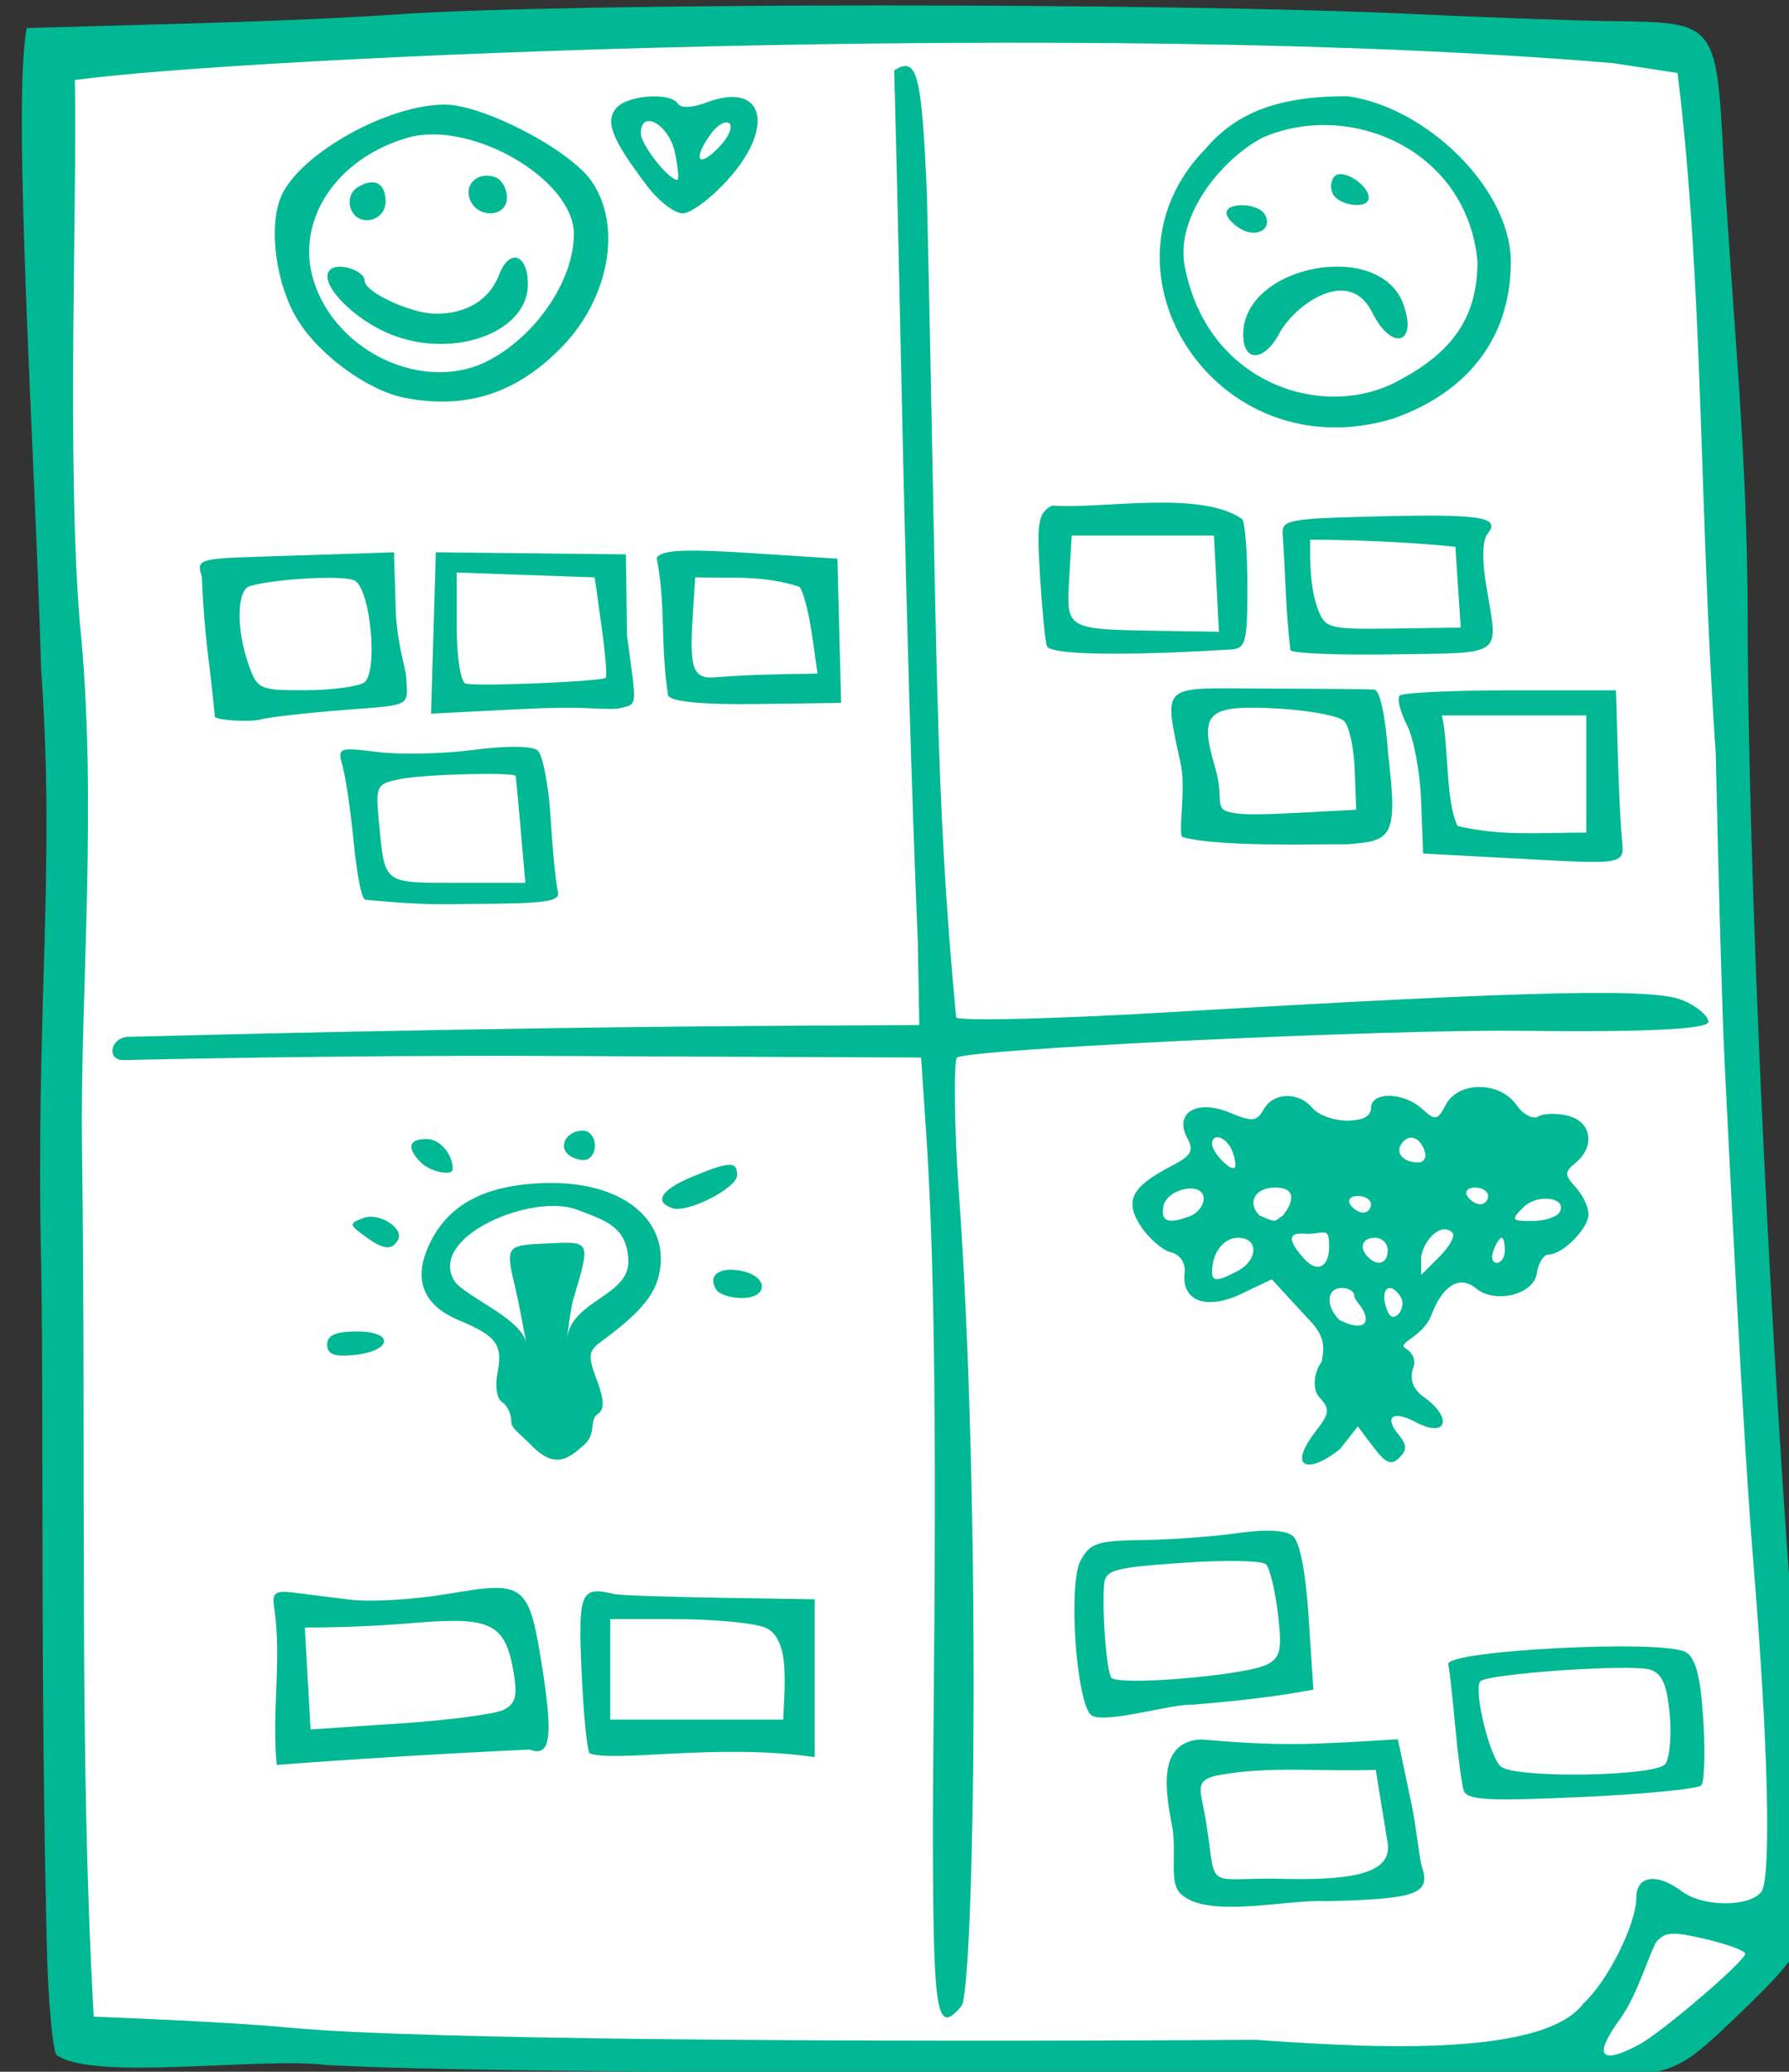 <?xml version="1.0" ?><svg height="277.653mm" viewBox="0 0 239.797 277.653" width="239.797mm" xmlns="http://www.w3.org/2000/svg">
    <rect x="0" y="0" width="239.797" height="277.653" fill="#333333" stroke="none"/>
    <path color="#000" d="m 7040.718,1778.256 c 299.319,-6.858 634.892,-34.923 832.39,-2.509 8.817,61.932 41.168,900.484 52.064,926.31 7.646,18.123 -43.587,89.118 -88.825,93.612 -40.499,4.023 -785.552,-12.576 -785.552,-12.576 z" fill="#FFFFFF" overflow="visible" paint-order="fill markers stroke" transform="translate(-114.388,77.592) matrix(0.265,0,0,0.265,-1744.412,-541.349)"/>
    <path d="m 7548.763,2798.736 c -135.636,-0.595 -306.299,-0.832 -369.076,-4.357 -33.047,-4.265 -119.501,8.452 -136.891,-5.286 -1.579,-2.555 -3.648,-21.581 -4.596,-47.758 -3.588,-141.7 -1.673,-265.818 -3.033,-350.93 -2.983,-130.866 7.358,-199.37 -0.037,-301.838 -2.987,-107.972 -14.781,-284.417 -7.297,-324.37 l 62.126,-1.713 c 26.108,-0.72 82.781,-2.231 125.919,-5.229 84.557,-5.876 389.478,-5.993 511.926,-0.197 38.405,1.818 84.833,3.474 103.172,3.679 51.066,0.572 51.544,1.164 55.088,68.304 4.875,84.318 11.943,147.342 12.247,230.765 0.158,162.014 16.227,458.931 30.241,597.914 6.892,68.344 5.585,72.388 -36.383,112.641 -25.112,24.086 -28.807,26.132 -54.392,30.115 -103.689,4.514 -205.519,-1.354 -289.014,-1.742 z m 294.64,-14.707 c 11.461,-6.11 53.679,-42.249 53.679,-45.95 0,-1.492 -9.046,-4.833 -20.102,-7.425 -17.265,-4.048 -20.848,-3.736 -25.392,2.212 -6.153,13.876 -9.923,27.224 -18.012,38.528 -13.404,18.504 -9.822,23.11 9.827,12.635 z m -28.124,-20.816 c 12.278,-11.292 26.687,-39.992 26.746,-53.606 0.049,-11.137 10.535,-12.519 23.068,-3.039 10.365,7.84 33.652,8.06 40.027,0.378 5.256,-6.332 3.69,-73.977 -3.832,-165.559 -3.671,-44.691 -7.941,-118.946 -14.723,-256.034 -1.094,-22.112 -3.074,-91.622 -4.399,-154.467 -8.515,-122.352 -5.997,-236.592 -19.316,-343.96 l -32.609,-4.961 c -263.608,-22.406 -693.555,-3.123 -778.034,8.534 1.224,62.256 -4.117,189.632 2.341,272.675 9.523,92.55 0.228,188.558 1.256,266.003 2.168,167.712 -1.601,307.309 5.946,440.739 0,0 66.579,2.445 99.085,5.554 64.982,6.26 294.037,7.411 488.327,6.153 45.49,2.99 144.459,10.779 166.118,-18.411 z m -329.067,-76.755 c -0.265,-74.653 3.976,-253.414 -3.332,-362.208 l -2.646,-39.394 -191.143,-0.81 c -105.129,-0.445 -209.433,2.013 -211.9,2.097 -9.499,0.324 -7.068,-12.104 2.959,-11.805 3.118,0.093 163.333,-4.714 344.619,-5.636 l 54.566,-0.277 -0.772,-42.113 c -6.701,-163.018 -8.616,-322.091 -11.938,-440.67 11.627,-7.373 13.879,1.125 16.54,62.416 5.401,233.94 3.752,299.423 14.79,416.504 1.966,1.966 51.154,0.745 109.307,-2.716 193.587,-11.518 244.218,-11.751 258.213,-5.954 7.133,2.955 12.97,7.877 12.97,10.939 0,4.385 -45.395,5.122 -94.566,4.5 -68.072,-0.862 -280.632,9.243 -285.506,13.573 -1.662,1.477 -1.289,37.171 0.83,66.233 11.651,159.833 8.015,405.457 1.419,413.405 -12.313,14.836 -14.113,5.082 -14.408,-78.084 z m 124.868,20.824 c -5.149,-5.659 -1.84,-18.356 -3.546,-31.9 -2.789,-15.507 -9.683,-44.602 14.451,-45.652 41.143,3.468 53.197,2.703 99.414,-0.098 l 6.816,32.365 c 2.654,12.601 3.848,27.4 5.462,32.441 4.295,13.414 -2.973,15.987 -48.193,17.062 -19.545,-1.235 -61.586,9.511 -74.404,-4.219 z m 105.245,-24.601 -6.135,-37.611 c -26.274,1.111 -53.518,-2.129 -79.466,2.7 -13.138,2.628 -8.86,7.397 -6.234,24.335 5.182,33.42 -0.798,27.981 33.242,27.981 36.894,1.133 60.429,-1.325 58.592,-17.404 z m 38.37,-27.174 c -1.031,-3.266 -2.945,-17.712 -4.253,-32.104 -1.308,-14.392 -2.897,-28.674 -3.531,-31.74 -1.451,-7.019 109.069,-12.633 120.081,-6.1 5.087,3.018 7.486,12.223 8.879,34.071 1.05,16.465 0.604,31.434 -0.989,33.265 -1.593,1.831 -28.865,4.503 -60.604,5.937 -47.47,2.146 -58.04,1.555 -59.582,-3.329 z m 101.967,-13.343 c 2.213,-2.909 3.212,-14.267 2.22,-25.238 -1.357,-15.001 -3.821,-20.588 -9.937,-22.529 -9.571,-3.038 -83.573,2.159 -85.97,6.037 -3.332,5.39 5.299,39.706 10.875,43.239 9.285,5.882 78.143,4.628 82.812,-1.508 z m -290.891,-25.241 c -7.388,-9.135 -10.997,-66.212 -4.906,-77.594 4.773,-8.918 8.503,-10.168 31.156,-10.44 14.154,-0.17 35.82,-1.744 48.147,-3.498 14.393,-2.048 24.435,-1.559 28.065,1.367 3.535,2.85 6.544,18.266 8.033,41.159 l 2.381,36.603 c -20.625,3.946 -42.518,6.072 -60.891,7.624 -10.171,-0.819 -46.892,10.754 -51.985,4.778 z m 89.553,-25.164 c 6.749,-3.556 7.561,-7.412 5.402,-25.643 -1.398,-11.802 -4.121,-23.037 -6.052,-24.968 -1.931,-1.931 -21.026,-2.268 -42.432,-0.749 -35.577,2.525 -38.972,3.526 -39.513,11.651 -0.945,14.195 1.275,42.419 3.643,46.315 2.737,4.503 68.277,-0.981 78.952,-6.606 z m -502.369,-29.231 c -1.089,-6.829 0.694,-8.21 9.23,-7.152 5.819,0.722 18.983,2.366 29.254,3.655 10.271,1.289 32.766,-0.068 49.989,-3.014 38.878,-6.65 40.563,-5.258 47.464,39.234 5.275,34.009 3.656,43.548 -6.713,39.568 -41.145,1.911 -86.623,4.648 -127.857,7.776 -2.704,-27.647 2.704,-52.564 -1.367,-80.067 z m 116.236,52.164 c 6.039,-3.16 7.006,-7.092 4.819,-19.594 -4.15,-23.722 -11.394,-27.425 -47.926,-24.498 -19.168,1.672 -38.329,2.507 -57.551,2.488 0.969,17.186 1.937,34.373 2.906,51.559 l 45.099,-3.004 c 24.804,-1.652 48.498,-4.783 52.653,-6.957 z m 43.303,22.016 c -1.303,-2.109 -3.115,-21.09 -4.027,-42.181 -1.706,-39.491 -0.398,-42.501 16.648,-38.308 2.328,0.573 26.07,1.395 52.761,1.829 l 48.529,0.788 v 39.907 39.907 c -49.128,-7.155 -100.87,2.877 -113.912,-1.942 z m 88.602,-63.674 c -6.015,-2.287 -26.047,-4.158 -44.516,-4.158 h -33.58 v 50.783 h 43.764 43.764 c 0.519,-16.481 3.809,-41.458 -9.433,-46.626 z m 278.034,-98.283 c 7.912,-10.058 8.154,-11.91 2.391,-18.278 -3.527,-3.897 -2.636,-12.825 1.456,-17.899 -0.091,-3.308 3.991,-10.832 -6.778,-21.393 l -18.574,-20.177 -15.342,7.316 c -17.658,8.421 -30.335,3.804 -28.771,-10.478 0.57,-5.209 -2.112,-9.258 -6.975,-10.53 -4.346,-1.137 -11.178,-7.066 -15.181,-13.177 -8.414,-12.841 -4.754,-19.958 15.702,-30.536 9.88,-5.109 11.268,-7.615 7.803,-14.088 -6.824,-12.752 4.831,-19.692 21.485,-12.794 11.508,4.767 13.693,4.563 17.142,-1.601 4.915,-8.782 17.691,-9.153 24.692,-0.716 2.898,3.491 10.748,6.348 17.446,6.348 8.003,0 12.178,-2.176 12.178,-6.348 0,-8.424 16.329,-8.202 25.78,0.351 6.8,6.154 7.786,5.982 12.12,-2.116 6.381,-11.924 27.198,-11.861 35.581,0.107 3.457,4.935 8.4,7.594 11.06,5.95 2.646,-1.635 9.463,-1.805 15.15,-0.378 11.812,2.965 13.854,15.409 3.885,23.682 -5.785,4.801 -5.785,6.097 0,12.489 3.55,3.923 6.455,10.02 6.455,13.549 0,7.221 -13.02,20.424 -20.141,20.424 -2.564,0 -5.271,4.285 -6.015,9.522 -1.528,10.76 -21.074,15.624 -30.695,7.639 -8.259,-6.854 -16.914,-1.702 -22.645,13.481 -4.215,11.168 -18.034,14.079 -12.945,16.927 3.38,1.892 5.152,6.03 3.937,9.196 -1.263,3.29 -2.515,9.811 5.082,15.22 15.14,10.781 11.694,21.209 -4.197,12.704 -11.353,-6.076 -15.957,-2.619 -8.492,6.376 4.308,5.191 4.389,7.738 0.374,11.74 -4.009,3.996 -6.857,2.822 -13.052,-5.377 l -7.924,-10.488 -9.082,11.546 c -15.136,12.13 -26.745,10.474 -12.91,-8.191 z m 25.445,-60.499 c -1.413,-3.682 -5.234,-6.843 -5.234,-8.98 0,-2.137 -2.857,-3.886 -6.348,-3.886 -7.619,0 -8.331,9.02 -1.27,16.081 6.891,3.828 15.756,5.003 12.852,-3.215 z m 18.269,-8.265 c -4.864,-7.87 -10.132,-5.046 -7.729,4.143 1.492,5.704 3.727,7.303 6.429,4.601 2.279,-2.279 2.863,-6.213 1.299,-8.744 z m -82.473,-13.214 c 10.501,-5.62 10.617,-16.779 0.175,-16.779 -7.342,0 -13.149,7.628 -13.149,17.274 0,5.012 2.89,4.902 12.974,-0.495 z m 46.273,-12.547 c 0,-10.82 -2.792,-5.595 -12.735,-6.301 -10.384,-0.738 -5.702,6.172 0,12.603 6.613,7.458 12.735,4.519 12.735,-6.301 z m 62.369,-6.753 c -5.381,-5.381 -13.889,2.6 -15.817,11.793 v 9.537 l 9.287,-9.287 c 5.108,-5.108 8.047,-10.527 6.531,-12.043 z m -32.745,8.869 c 0,-3.491 -2.857,-6.348 -6.348,-6.348 -6.609,0 -8.396,5.005 -3.527,9.874 4.87,4.87 9.875,3.082 9.875,-3.526 z m 59.247,0 c 0,-3.491 -0.748,-6.348 -1.663,-6.348 -0.915,0 -2.759,2.857 -4.099,6.348 -1.34,3.491 -0.591,6.348 1.663,6.348 2.255,0 4.099,-2.857 4.099,-6.348 z m -159.045,-17.381 c 3.682,-1.413 6.694,-5.354 6.694,-8.758 0,-8.892 -18.61,-5.31 -20.369,3.921 -1.478,7.755 2.45,9.145 13.675,4.837 z m 46.552,0 c 5.226,-6.347 7.929,-14.359 -3.886,-14.359 -9.958,0 -14.183,7.682 -7.759,14.107 9.744,4.327 7.307,2.625 11.644,0.252 z m 140.019,-1.693 c 4.683,-7.577 -10.974,-9.872 -18.181,-2.665 -6.414,6.414 -6.095,6.926 4.31,6.926 6.181,0 12.422,-1.918 13.871,-4.262 z m -95.238,-4.202 c 0,-2.328 -2.969,-4.232 -6.598,-4.232 -3.629,0 -5.421,1.904 -3.982,4.232 1.439,2.327 4.407,4.232 6.598,4.232 2.19,0 3.982,-1.905 3.982,-4.232 z m 59.248,-4.232 c 0,-2.328 -2.969,-4.232 -6.598,-4.232 -3.629,0 -5.421,1.904 -3.982,4.232 1.439,2.328 4.408,4.232 6.598,4.232 2.19,0 3.982,-1.905 3.982,-4.232 z m -129.428,-22.67 c -2.721,-7.09 -10.227,-9.709 -10.227,-3.568 0,4.117 9.441,13.976 11.455,11.961 0.792,-0.792 0.239,-4.569 -1.229,-8.393 z m 97.103,-0.606 c -2.698,-7.031 -8.278,-8.317 -11.746,-2.706 -2.83,4.579 1.456,9.054 8.672,9.054 3.159,0 4.471,-2.708 3.074,-6.348 z m -451.482,149.537 c -6.401,-6.525 -10.307,-8.569 -10.307,-12.311 0,-3.742 -2.096,-8.099 -4.658,-9.682 -2.562,-1.583 -3.639,-7.975 -2.393,-14.203 2.945,-14.725 -0.216,-19.175 -19.247,-27.099 -19.086,-7.947 -23.885,-21.659 -14.161,-40.462 9.796,-18.943 28.176,-27.965 56.502,-28.975 42.206,-1.506 65.177,20.504 58.443,47.337 -2.567,10.228 -10.593,19.299 -29.036,32.814 -6.516,4.775 -6.789,7.209 -2.174,19.404 3.664,9.682 3.906,14.856 0.794,16.928 -5.07,3.375 -0.576,9.989 -7.313,15.945 -7.459,6.593 -14.354,12.635 -26.448,0.305 z m -7.831,-77.803 c -5.56,-23.593 -5.657,-23.443 15.837,-24.448 22.191,-1.037 21.936,-1.601 12.94,28.679 -1.21,4.073 -3.31,20.786 -2.969,18.646 2.969,-18.646 31.594,-20.904 30.963,-38.669 -0.621,-17.495 -12.381,-20.464 -25.767,-25.626 -22.908,-8.834 -75.788,13.664 -62.281,35.872 4.772,7.641 33.516,18.725 36.29,31.129 0.442,1.976 -3.504,-19.183 -5.013,-25.584 z m -95.579,26.718 c 0,-4.769 4.233,-6.616 15.165,-6.616 19.121,0 17.664,9.99 -1.737,11.906 -9.922,0.98 -13.428,-0.401 -13.428,-5.29 z m 196.786,-27.776 c -4.458,-7.213 1.419,-11.655 12.595,-9.519 13.791,2.636 14.075,13.751 0.351,13.751 -5.681,0 -11.507,-1.904 -12.945,-4.232 z m -177.992,-27.206 c -7.69,-5.66 -7.739,-6.23 -0.755,-8.937 8.173,-3.168 21.349,5.223 17.636,11.231 -3.249,5.256 -7.385,4.695 -16.881,-2.293 z m 155.774,-13.993 c -9.454,-3.264 -5.615,-9.335 10.039,-15.876 18.782,-7.848 22.759,-7.995 22.759,-0.841 0,6.552 -25.134,19.362 -32.798,16.716 z m -127.17,-23.127 c -7.355,-7.355 -6.243,-11.85 2.933,-11.85 6.635,0 13.149,7.509 13.149,15.158 0,3.814 -11.279,1.494 -16.081,-3.308 z m 75.643,-3.192 c -6.68,-4.128 -2.409,-12.89 6.284,-12.89 6.433,0 8.477,10.726 2.722,14.283 -1.857,1.148 -5.91,0.521 -9.006,-1.393 z m -103.665,-129.669 c -2.196,-0.218 -4.553,-14.594 -6.03,-29.723 -1.477,-15.129 -3.95,-32.01 -5.496,-37.512 -2.742,-9.762 -2.309,-9.942 17.911,-7.449 11.397,1.405 33.1,0.914 48.229,-1.091 16.151,-2.141 29.504,-2.065 32.342,0.183 2.659,2.106 5.673,17.573 6.698,34.371 1.025,16.798 2.658,33.398 3.629,36.89 1.494,5.368 -5.618,6.363 -46.086,6.448 -17.157,0.649 -34.165,-0.425 -51.198,-2.116 z m 78.532,-35.013 c -1.282,-14.547 -2.426,-26.926 -2.544,-27.508 -0.431,-2.134 -46.09,-0.982 -58.366,1.474 -12.238,2.447 -12.596,3.185 -10.775,22.218 2.984,31.199 1.764,30.266 39.598,30.266 h 34.416 z m 418.114,6.97 c -15.766,-0.188 -63.782,1.512 -83.146,-3.555 -2.919,-0.764 1.651,-23.779 -1.061,-36.581 -9.066,-42.797 -10.829,-38.7 44.212,-38.604 26.767,0.048 50.846,0.266 53.509,0.485 2.963,0.245 5.745,13.127 7.169,33.197 4.998,42.117 1.517,43.295 -20.683,45.057 z m 3.711,-37.6 c -0.401,-11.072 -2.817,-22.218 -5.367,-24.769 -2.551,-2.551 -17.541,-5.367 -33.311,-6.258 -36.07,-2.038 -40.226,1.818 -31.966,29.666 5.485,18.492 -2.654,21.901 12.08,23.496 8.698,0.941 33.056,-0.624 42.366,-1.113 l 16.928,-0.89 z m 79.021,44.652 -44.436,-2.383 -0.978,-26.505 c -0.538,-14.578 -3.795,-31.952 -7.237,-38.609 -3.442,-6.657 -5.065,-13.297 -3.607,-14.756 1.459,-1.459 26.669,-2.652 56.022,-2.652 h 53.37 l 0.872,30.682 c 0.48,16.875 1.379,36.343 1.998,43.261 1.317,14.71 4.016,14.181 -56.005,10.963 z m 38.088,-42.587 v -29.624 h -73.037 c 3.495,14.189 1.798,43.978 8.004,55.926 22.407,5.229 40.728,3.321 65.032,3.321 z m -693.637,-28.787 c -2.547,-28.07 -5.305,-38.498 -6.615,-71.17 -2.821,-8.574 -1.488,-9.015 30.195,-9.992 18.231,-0.563 40.764,-1.287 50.075,-1.61 l 16.928,-0.587 0.891,29.245 c 0.49,16.085 5.132,30.227 5.29,33.644 0.701,15.125 3.557,14.209 -30.515,16.802 -19.203,1.462 -38.722,3.674 -43.377,4.915 -4.655,1.242 -20.409,0.528 -22.872,-1.248 z m 75.351,-17.415 c 7.264,-4.599 3.58,-46.564 -4.527,-51.574 -4.744,-2.932 -40.776,-1.049 -53.243,2.782 -6.532,2.007 -6.851,21.541 -0.644,39.348 4.476,12.841 5.519,13.325 28.566,13.263 13.156,-0.033 26.587,-1.754 29.848,-3.818 z m 128.367,13.191 c -11.773,0.505 -16.169,-1.501 -49.804,0.215 l -44.583,2.275 1.206,-40.813 1.206,-40.813 48.063,0.534 48.063,0.534 0.605,41.411 c 5.063,37.723 5.601,33.899 -4.754,36.657 z m -6.018,-15.673 c 0.725,-0.665 -0.234,-12.36 -2.131,-25.988 l -3.45,-24.779 -34.898,-1.229 -34.899,-1.229 v 27.326 c 0,15.334 1.951,27.977 4.446,28.808 4.916,1.639 68.832,-0.983 70.932,-2.909 z m 31.521,9.054 c -4.076,-26.892 -1.025,-45.774 -5.787,-69.663 2.494,-4.035 13.98,-4.634 47.367,-2.47 l 44.075,2.856 0.93,36.468 0.93,36.468 -42.242,0.573 c -27.502,0.373 -43.3,-1.104 -45.274,-4.232 z m 75.594,-11.153 -2.87,-20.102 c -1.579,-11.056 -4.417,-21.777 -6.308,-23.823 -17.912,-5.787 -33.215,-4.339 -52.704,-4.743 l -1.311,20.622 c -1.674,26.336 0.36,31.171 12.556,29.836 17.792,-1.402 32.676,-1.479 50.637,-1.79 z m 115.962,-13.982 c -0.866,-2.784 -2.421,-18.936 -3.457,-35.892 -1.651,-27.023 -0.896,-31.358 6.114,-35.109 24.428,1.96 75.086,-8.047 96.124,6.83 1.477,1.478 2.685,16.81 2.685,34.072 0,28.392 -0.807,31.433 -8.464,31.896 -55.664,3.368 -91.612,2.673 -93.002,-1.797 z m 84.538,-55.846 h -71.943 l -1.267,21.867 c -1.484,25.608 -1.544,25.572 44.856,26.309 l 30.893,0.491 c -0.846,-16.223 -1.692,-32.445 -2.538,-48.667 z m 38.713,57.978 c -2.498,-19.742 -2.364,-37.08 -3.922,-57.978 -0.721,-7.98 1.923,-8.535 47.473,-9.668 52.614,-1.309 63,0.291 56.205,8.66 -2.672,3.291 -2.943,13.112 -0.729,26.4 6.083,36.504 9.774,33.759 -46.65,34.702 -27.856,0.466 -51.426,-0.487 -52.376,-2.116 z m 83.406,-52.314 c 0,0 -33.463,-3.548 -73.452,-3.548 -0.084,11.711 -0.062,24.29 3.908,35.118 3.715,9.772 5.589,10.254 38.084,9.797 l 34.176,-0.48 z m -126.355,-201.3 c 15.943,-18.625 37.316,-26.542 71.658,-26.542 39.455,5.242 82.209,46.101 82.749,83.23 0.135,38.033 -20.822,66.165 -59.437,79.789 -89.42,27.17 -155.059,-75.037 -94.969,-136.477 z m 95.517,118.403 c 29.5,-14.945 42.025,-33.226 42.025,-61.336 -5.208,-56.857 -64.813,-81.787 -108.745,-62.665 -21.749,11.615 -43.961,40.344 -39.373,64.842 11.014,58.819 68.325,77.981 106.094,59.159 z m -76.47,-24.526 c 0,-34.861 68.453,-48.179 80.794,-15.72 7.698,20.247 -5.154,24.756 -15.198,5.332 -11.683,-24.917 -39.407,-4.424 -46.977,9.288 -7.779,15.044 -18.618,15.684 -18.618,1.1 z m -1.058,-53.181 c -4.073,-2.298 -7.406,-5.988 -7.406,-8.2 0,-5.552 15.775,-5.079 19.272,0.579 4.41,7.135 -3.605,12.282 -11.866,7.621 z m 46.131,-18.435 c -1.311,-3.417 -0.479,-7.39 1.849,-8.828 4.607,-2.847 16.558,5.328 16.558,11.327 0,6.266 -15.87,4.112 -18.406,-2.499 z m -469.054,103.76 c -18.74,-3.632 -43.512,-21.692 -54.469,-39.71 -10.814,-17.782 -14.681,-46.483 -8.329,-61.819 8.906,-21.5 53.753,-46.802 82.957,-46.802 19.233,0 62.663,22.546 73.942,38.386 15.779,22.16 9.553,58.773 -14.226,83.644 -22.784,23.832 -48.657,32.351 -79.875,26.301 z m 42.257,-18.878 c 24.257,-12.673 43.167,-40.703 43.167,-63.986 0,-27.681 -52.093,-57.873 -84.042,-48.711 -35.934,10.306 -56.786,41.614 -47.767,71.719 11.047,36.871 56.384,57.829 88.642,40.977 z m -52.549,-14.601 c -18.562,-8.668 -33.448,-25.468 -27.679,-31.237 4.074,-4.074 17.596,0.231 17.596,5.6 0,5.682 23.691,16.584 36.04,16.584 15.527,0 27.154,-7.16 31.9,-19.645 5.218,-13.725 14.583,-10.688 14.583,4.729 0,25.431 -40.566,38.853 -72.441,23.969 z m -17.06,-62.067 c -1.56,-4.065 -0.201,-8.681 3.187,-10.824 8.386,-5.304 14.37,-2.389 14.37,7.001 0,10.222 -13.937,13.257 -17.557,3.823 z m 60.186,-4.837 c -3.063,-7.982 4.491,-14.421 13.06,-11.132 3.121,1.198 5.674,5.782 5.674,10.188 0,10.102 -14.931,10.854 -18.734,0.944 z m 89.724,-6.686 c -17.88,-23.595 -21.455,-32.541 -15.749,-39.416 5.582,-6.726 27.536,-8.284 31.284,-2.22 1.404,2.272 7.339,1.987 14.438,-0.692 28.867,-10.896 35.143,12.079 10.693,39.142 -8.418,9.317 -18.666,16.94 -22.773,16.94 -4.108,0 -12.159,-6.189 -17.892,-13.754 z m 14.005,-16.902 c -2.907,-14.213 -17.283,-22.413 -17.283,-9.858 0,5.752 13.995,23.586 18.509,23.586 0.87,0 0.318,-6.178 -1.226,-13.728 z m 27.629,-14.713 c -1.807,-1.807 -5.986,0.409 -9.287,4.923 -9.323,12.75 -7.067,18.001 3.285,7.648 5.108,-5.108 7.809,-10.765 6.002,-12.572 z" fill="#00B894" transform="translate(-114.388,77.592) matrix(0.265,0,0,0.265,-1744.412,-541.349)"/>
</svg>